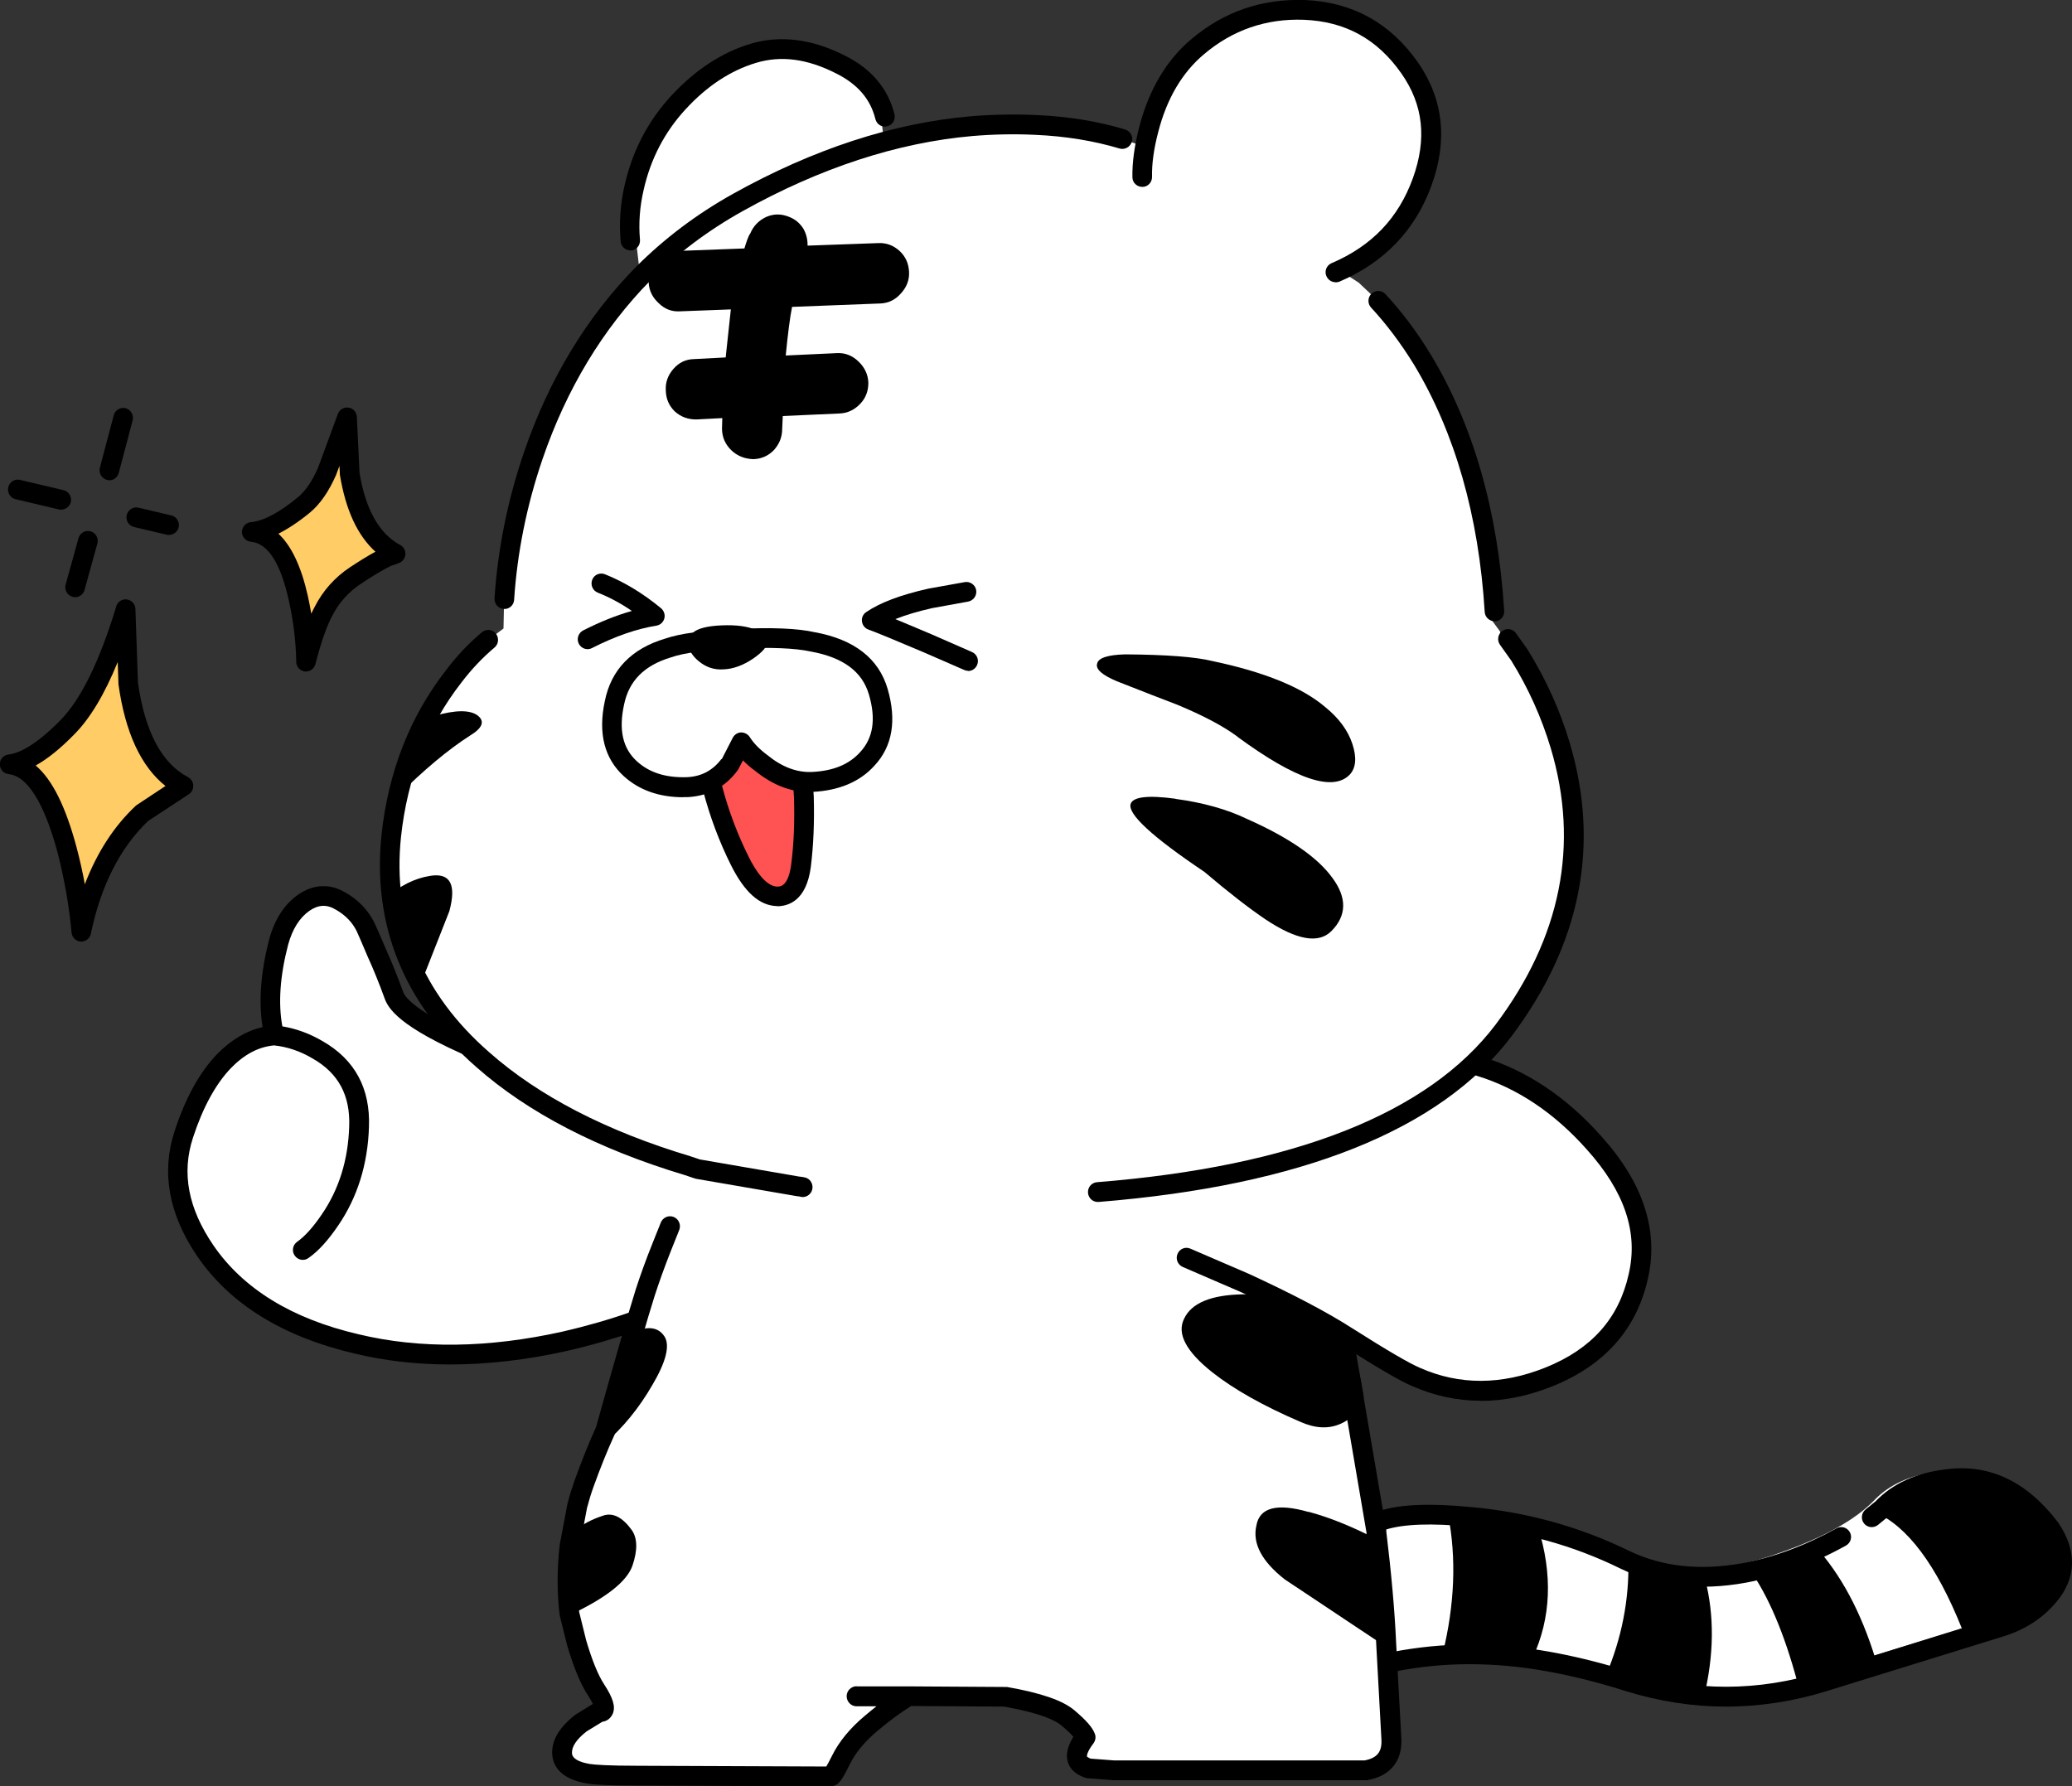 <svg width="203" height="175" viewBox="0 0 203 175" fill="none" xmlns="http://www.w3.org/2000/svg">
<rect x="0" y="0" width="203" height="175" fill="#333333" stroke="none"/>
<g id="&#237;&#152;&#184;&#235;&#158;&#145;&#236;&#157;&#180;" clip-path="url(#clip0_344_7444)">
<g id="Group">
<g id="Group_2">
<g id="Group_3">
<g id="3 18 Layer0 0 FILL">
<path id="Vector" d="M27.274 92.285C27.751 90.523 28.575 89.226 29.731 88.41C30.945 87.58 32.174 87.537 33.402 88.279C34.457 88.891 35.252 89.707 35.773 90.741C35.961 91.164 36.322 92.009 36.871 93.276C37.435 94.514 38.013 95.942 38.591 97.544C39.198 99.118 42.407 101.084 48.203 103.43C53.998 105.746 62.902 107.363 74.927 108.281L66.891 127.787L62.093 129.433C59.91 130.205 57.641 130.846 55.314 131.385C47.87 133.046 41.077 133.118 34.905 131.647C28.098 130.059 23.169 127.015 20.105 122.528C17.474 118.667 16.781 114.88 17.995 111.136C19.006 108.018 20.322 105.615 21.926 103.94C23.429 102.395 25.062 101.55 26.84 101.405C28.3 101.536 29.717 102.002 31.104 102.818C33.952 104.435 35.296 106.94 35.166 110.364C35.064 113.831 34.11 116.876 32.304 119.498C31.408 120.838 30.526 121.814 29.644 122.426C30.512 121.814 31.408 120.838 32.304 119.498C34.096 116.876 35.05 113.831 35.166 110.364C35.296 106.955 33.937 104.435 31.104 102.818C29.717 102.017 28.3 101.55 26.84 101.405C26.219 98.841 26.363 95.811 27.259 92.285H27.274Z" fill="white"/>
</g>
<g id="3 18 Layer0 0 1 STROKES">
<path id="Vector_2" d="M44.083 133.686C47.726 133.686 51.556 133.249 55.531 132.361C57.887 131.822 60.199 131.152 62.425 130.38L67.224 128.748C67.484 128.661 67.701 128.457 67.802 128.194L75.838 108.689C75.954 108.397 75.925 108.077 75.766 107.814C75.607 107.552 75.332 107.377 75.014 107.348C63.148 106.46 54.259 104.843 48.578 102.57C41.092 99.526 39.747 97.821 39.516 97.224C38.938 95.636 38.345 94.179 37.767 92.897C37.233 91.644 36.871 90.8 36.669 90.377C36.033 89.139 35.108 88.177 33.894 87.478C32.362 86.546 30.728 86.604 29.211 87.653C27.852 88.6 26.898 90.086 26.363 92.067C25.54 95.272 25.323 98.142 25.727 100.633C24.123 100.997 22.634 101.885 21.261 103.284C19.556 105.061 18.154 107.596 17.099 110.845C15.783 114.865 16.535 118.988 19.325 123.081C22.519 127.757 27.693 130.962 34.703 132.608C37.666 133.322 40.803 133.686 44.083 133.686ZM66.197 127.044L61.803 128.544C59.636 129.302 57.395 129.943 55.111 130.467C47.856 132.084 41.135 132.171 35.137 130.729C28.604 129.214 23.82 126.272 20.9 122.003C18.428 118.376 17.778 114.923 18.905 111.471C19.874 108.499 21.131 106.212 22.62 104.653C23.935 103.299 25.323 102.57 26.84 102.424C28.127 102.556 29.399 102.978 30.627 103.706C33.157 105.149 34.327 107.319 34.212 110.364C34.111 113.627 33.214 116.526 31.523 118.988C30.685 120.226 29.876 121.129 29.11 121.668C28.676 121.974 28.56 122.586 28.878 123.023C29.182 123.46 29.789 123.577 30.223 123.256C31.205 122.571 32.145 121.523 33.128 120.08C35.021 117.313 36.033 114.064 36.148 110.422C36.293 106.635 34.761 103.808 31.596 102.002C30.324 101.259 29.008 100.778 27.664 100.56C27.245 98.302 27.433 95.607 28.228 92.562C28.647 91.033 29.341 89.925 30.309 89.241C31.205 88.629 32.015 88.585 32.925 89.139C33.836 89.663 34.501 90.348 34.934 91.207C35.108 91.586 35.469 92.417 36.004 93.684C36.568 94.922 37.146 96.335 37.709 97.894C38.172 99.103 39.718 101.055 47.856 104.347C53.507 106.605 62.136 108.222 73.54 109.155L66.183 127.015L66.197 127.044Z" fill="black"/>
</g>
</g>
<g id="3 18 Layer0 1 MEMBER 0 MEMBER 0 FILL">
<path id="Vector_3" d="M143.177 147.831C148.496 148.298 153.54 149.696 158.295 152.027C162.978 154.285 168.37 154.314 174.454 152.114C178.689 150.614 181.754 148.924 183.618 147.001C185.107 145.428 187.217 144.495 189.934 144.175C193.822 143.68 197.161 145.268 199.951 148.953C201.642 151.342 201.627 153.571 199.878 155.61C198.679 156.994 197.118 158 195.195 158.597L177.88 163.987C171.463 165.983 165.074 165.983 158.715 163.987C153.714 162.443 149.175 161.583 145.085 161.394C139.911 161.146 134.939 161.889 130.169 163.637L127.712 164.001C125.919 163.579 124.532 161.802 123.578 158.655C122.595 155.465 123.853 152.886 127.336 150.92C128.406 150.279 130.834 149.361 134.606 148.196C136.485 147.613 139.347 147.496 143.191 147.846L143.177 147.831Z" fill="white"/>
</g>
<g id="3 18 Layer0 1 MEMBER 0 MEMBER 1 FILL">
<path id="Vector_4" d="M184.297 148.443L184.861 147.933C186.364 146.389 188.475 145.442 191.192 145.107C195.08 144.612 198.404 146.2 201.194 149.885C202.885 152.289 202.856 154.518 201.121 156.557C199.907 157.956 198.361 158.947 196.453 159.544L192.666 160.724C190.223 154.227 187.434 150.133 184.297 148.443Z" fill="black"/>
</g>
<g id="3 18 Layer0 1 MEMBER 0 MEMBER 2 FILL">
<path id="Vector_5" d="M171.723 154.227C173.963 153.79 176.146 153.032 178.27 151.983C180.727 154.853 182.65 158.67 184.008 163.419L176.333 165.72C175.076 160.767 173.529 156.936 171.723 154.227Z" fill="black"/>
</g>
<g id="3 18 Layer0 1 MEMBER 0 MEMBER 3 FILL">
<path id="Vector_6" d="M159.538 152.988C161.764 154.081 164.265 154.649 167.04 154.664C167.979 158.262 167.936 162.166 166.924 166.332C164.424 166.085 162.111 165.619 159.972 164.905L157.356 164.103C158.873 160.505 159.611 156.791 159.538 152.974V152.988Z" fill="black"/>
</g>
<g id="3 18 Layer0 1 MEMBER 0 MEMBER 4 FILL">
<path id="Vector_7" d="M150.678 149.609C152.138 154.256 151.965 158.524 150.158 162.428C147.166 162.006 144.217 161.904 141.327 162.093C142.526 157.228 142.7 152.668 141.876 148.4C144.781 148.487 147.715 148.895 150.693 149.609H150.678Z" fill="black"/>
</g>
<g id="3 18 Layer0 1 MEMBER 0 MEMBER 5 FILL">
<path id="Vector_8" d="M134.245 149.55C132.424 154.547 132.51 159.223 134.52 163.579C133.537 163.856 132.496 164.176 131.426 164.54L128.969 164.919C127.177 164.511 125.804 162.734 124.85 159.588C123.477 155.115 126.613 151.779 134.259 149.536L134.245 149.55Z" fill="black"/>
</g>
<g id="3 18 Layer0 1 MEMBER 1 1 STROKES">
<path id="Vector_9" d="M169.078 167.206C172.402 167.206 175.741 166.696 179.051 165.662L196.366 160.301C198.433 159.646 200.138 158.539 201.439 156.994C203.463 154.62 203.521 151.896 201.613 149.128C198.563 145.136 194.892 143.403 190.671 143.956C187.752 144.292 185.425 145.355 183.763 147.089L182.765 147.904C182.361 148.239 182.288 148.851 182.635 149.274C182.968 149.682 183.575 149.74 183.994 149.405L185.078 148.516C186.509 147.045 188.445 146.185 190.917 145.894C194.487 145.442 197.464 146.87 200.081 150.279C201.468 152.289 201.454 154.023 199.994 155.727C198.939 156.98 197.522 157.898 195.817 158.437L178.501 163.798C172.286 165.735 166.014 165.75 159.856 163.841C154.827 162.253 150.144 161.35 145.967 161.161C140.749 160.928 135.647 161.671 130.761 163.404L128.622 163.768C127.278 163.346 126.18 161.787 125.356 159.136C124.532 156.368 125.558 154.256 128.622 152.508C129.663 151.896 132.062 151.007 135.748 149.871C137.497 149.317 140.257 149.215 143.957 149.58C149.161 150.031 154.147 151.415 158.772 153.688C162.371 155.421 166.491 155.887 171.014 155.072C174.295 154.46 177.591 153.236 180.857 151.43C181.32 151.167 181.493 150.585 181.233 150.119C180.973 149.652 180.395 149.478 179.932 149.74C176.854 151.444 173.732 152.595 170.668 153.163C166.548 153.906 162.819 153.498 159.596 151.94C154.754 149.58 149.551 148.137 144.116 147.657C140.113 147.263 137.179 147.394 135.17 148.021C131.296 149.215 128.839 150.133 127.654 150.832C122.855 153.586 122.754 157.184 123.506 159.719C124.59 163.186 126.209 165.211 128.348 165.72C128.478 165.75 128.608 165.75 128.738 165.72L131.166 165.298C131.166 165.298 131.267 165.269 131.325 165.254C135.994 163.579 140.893 162.851 145.88 163.098C149.898 163.273 154.422 164.147 159.293 165.691C162.545 166.696 165.811 167.206 169.092 167.206H169.078Z" fill="black"/>
</g>
<g id="Group_4">
<g id="3 18 Layer0 2 FILL">
<path id="Vector_10" d="M129.302 118.653L129.605 119.425L134.837 150.06V150.177C135.329 154.212 135.647 157.839 135.806 161.088L136.312 170.368C136.384 172.101 135.546 173.121 133.768 173.441H109.153L106.653 173.252C105.236 172.815 105.135 171.795 106.349 170.178C106.19 169.756 105.627 169.129 104.658 168.27C103.661 167.454 101.609 166.769 98.501 166.216L89.02 166.143C89.02 166.143 88.702 166.361 88.138 166.726C87.343 167.25 86.418 167.949 85.363 168.823C84.004 169.96 83.007 171.169 82.4 172.436C81.88 173.47 81.562 174.009 81.431 174.024L62.555 173.951C60.069 173.951 58.436 173.893 57.655 173.762C55.993 173.47 55.126 172.815 55.068 171.781C55.011 170.79 55.617 169.814 56.875 168.823L58.768 167.658C58.942 167.716 59.072 167.658 59.159 167.469C59.289 167.163 59.029 166.507 58.393 165.531C57.757 164.541 57.121 163.026 56.499 160.942L55.805 158.145C55.56 156.033 55.56 153.819 55.805 151.503L56.571 147.497C56.759 146.739 56.976 146.011 57.222 145.282C57.901 143.403 58.595 141.684 59.303 140.125C61.197 133.322 62.497 128.806 63.191 126.607C63.625 125.237 64.174 123.751 64.81 122.134L65.619 120.11C67.325 102.993 78.382 98.651 98.79 107.101L105.453 106.635C110.541 106.838 114.819 107.975 118.288 110.014C119.95 111.005 122.06 111.966 124.604 112.928C126.527 113.962 128.102 115.87 129.302 118.638V118.653Z" fill="white"/>
</g>
<g id="3 18 Layer0 2 1 STROKES">
<path id="Vector_11" d="M81.417 175C81.417 175 81.547 175 81.605 174.986C82.154 174.869 82.443 174.505 83.253 172.873C83.802 171.722 84.727 170.63 85.97 169.581C86.982 168.736 87.892 168.051 88.644 167.556C88.933 167.367 89.135 167.25 89.265 167.148L98.385 167.206C101.97 167.847 103.415 168.561 103.993 169.057C104.615 169.581 104.962 169.931 105.164 170.164C104.572 171.125 104.398 171.941 104.629 172.669C104.788 173.165 105.222 173.835 106.364 174.184C106.436 174.213 106.508 174.213 106.581 174.228L109.081 174.417H133.768C133.768 174.417 133.883 174.417 133.941 174.417C136.196 174.024 137.396 172.567 137.294 170.338L136.788 161.044C136.644 157.796 136.312 154.11 135.82 150.06C135.82 150.002 135.82 149.958 135.82 149.9L130.588 119.265C130.588 119.265 130.559 119.134 130.53 119.061L130.227 118.289C128.926 115.302 127.191 113.219 125.081 112.083C122.479 111.092 120.413 110.145 118.794 109.184C115.195 107.072 110.729 105.877 105.511 105.673L98.732 106.139C98.198 106.183 97.793 106.649 97.822 107.188C97.851 107.727 98.328 108.135 98.862 108.106L105.525 107.64C110.31 107.844 114.472 108.936 117.797 110.888C119.502 111.893 121.685 112.899 124.272 113.875C125.876 114.749 127.307 116.511 128.42 119.061L128.68 119.716L133.883 150.177C133.883 150.177 133.883 150.294 133.883 150.323C134.375 154.314 134.693 157.956 134.837 161.161L135.343 170.455C135.401 171.65 134.91 172.247 133.695 172.48H109.168L106.855 172.305C106.595 172.203 106.508 172.116 106.494 172.101C106.494 172.101 106.407 171.752 107.13 170.805C107.332 170.528 107.39 170.178 107.26 169.858C107.029 169.246 106.422 168.547 105.265 167.571C104.138 166.609 101.984 165.866 98.66 165.284C98.602 165.284 98.544 165.284 98.501 165.284L89.005 165.225H83.932V165.211C83.397 165.211 82.949 165.648 82.949 166.187C82.949 166.726 83.383 167.177 83.917 167.177H85.869C85.507 167.469 85.117 167.775 84.727 168.11C83.267 169.333 82.183 170.659 81.504 172.043C81.243 172.567 81.07 172.888 80.954 173.077L62.541 173.004C59.505 173.004 58.291 172.902 57.8 172.83C56.658 172.64 56.066 172.276 56.037 171.766C56.008 171.125 56.485 170.411 57.468 169.639L59.014 168.692C59.462 168.634 59.838 168.357 60.04 167.891C60.315 167.206 60.069 166.376 59.187 165.021C58.595 164.118 58.002 162.661 57.424 160.695L56.745 157.941C56.528 156.033 56.528 153.877 56.774 151.648L57.511 147.744C57.684 147.074 57.901 146.36 58.147 145.676C58.812 143.826 59.505 142.107 60.199 140.592C60.214 140.548 60.242 140.49 60.257 140.446C62.15 133.657 63.451 129.112 64.145 126.942C64.579 125.602 65.113 124.116 65.735 122.542L66.544 120.517C66.747 120.008 66.501 119.439 66.01 119.235C65.504 119.032 64.94 119.279 64.738 119.789L63.928 121.814C63.278 123.431 62.729 124.961 62.281 126.344C61.587 128.559 60.315 132.973 58.392 139.834C57.684 141.378 56.99 143.126 56.311 145.005C56.051 145.748 55.805 146.521 55.603 147.307L54.837 151.342C54.562 153.804 54.562 156.106 54.837 158.277L55.56 161.19C56.224 163.419 56.875 164.992 57.583 166.07C57.843 166.463 57.988 166.74 58.089 166.944L56.383 167.993C54.779 169.246 54.042 170.513 54.1 171.839C54.158 172.902 54.779 174.272 57.496 174.738C58.32 174.884 59.982 174.942 62.555 174.942L81.431 175.015L81.417 175Z" fill="black"/>
</g>
</g>
<g id="3 18 Layer0 2 MEMBER 0 FILL">
<path id="Vector_12" d="M59.072 148.502C60.026 148.167 60.965 148.633 61.89 149.9C62.454 150.701 62.483 151.867 61.963 153.396C61.428 154.926 59.448 156.499 56.037 158.131C55.502 154.46 55.256 152.391 55.3 151.925C55.531 150.396 56.788 149.259 59.072 148.502ZM61.413 130.846C62.266 130.482 62.873 130.249 63.264 130.147C64.087 130.045 64.709 130.321 65.114 130.962C65.648 131.836 65.258 133.424 63.914 135.697C62.599 137.969 61.023 139.907 59.173 141.48C59.506 137.489 60.257 133.949 61.413 130.846Z" fill="black"/>
</g>
<g id="3 18 Layer0 2 MEMBER 1 FILL">
<path id="Vector_13" d="M128.218 148.123C130.227 148.662 132.395 149.536 134.722 150.731C134.693 154.358 134.968 157.84 135.531 161.175L125.862 154.737C123.622 152.974 122.697 151.226 123.087 149.492C123.39 147.7 125.096 147.249 128.203 148.138M132.337 131.152C132.872 133.016 133.305 134.925 133.609 136.862C133.248 138.1 132.496 138.989 131.34 139.499C130.155 140.023 128.854 139.951 127.408 139.31C123.781 137.751 120.904 136.134 118.78 134.459C116.207 132.419 115.282 130.671 116.005 129.214C116.727 127.656 118.678 126.854 121.858 126.811C124.865 126.738 127.408 127.335 129.49 128.602C130.646 129.331 131.6 130.176 132.337 131.166V131.152Z" fill="black"/>
</g>
<g id="Group_5">
<g id="3 18 Layer0 3 FILL">
<path id="Vector_14" d="M144.955 104.493C149.132 105.775 152.89 108.281 156.2 112.025C160.088 116.351 161.533 120.721 160.507 125.106C159.481 129.724 156.561 133.002 151.762 134.925C147.195 136.746 142.859 136.76 138.74 134.925C137.67 134.473 135.415 133.162 131.976 130.977C129.518 129.404 126.165 127.641 121.901 125.689L116.236 123.242C115.166 120.867 114.227 118.405 113.432 115.87C111.827 110.845 111.639 108.004 112.882 107.392C115.571 106.052 119.184 104.974 123.694 104.158L129.62 103.328C131.007 103.153 132.669 103.065 134.635 103.095C138.566 103.124 142.006 103.59 144.94 104.493H144.955Z" fill="white"/>
</g>
<g id="3 18 Layer0 3 1 STROKES">
<path id="Vector_15" d="M145.07 137.255C147.369 137.255 149.724 136.775 152.124 135.813C157.211 133.759 160.348 130.219 161.446 125.296C162.53 120.605 161.013 115.914 156.908 111.354C153.497 107.494 149.565 104.872 145.229 103.546C142.209 102.614 138.653 102.133 134.649 102.119C132.669 102.089 130.935 102.177 129.518 102.366L123.578 103.197C118.967 104.027 115.238 105.134 112.463 106.518C111.986 106.751 111.798 107.334 112.03 107.814C112.261 108.295 112.839 108.499 113.316 108.251C115.918 106.955 119.473 105.892 123.867 105.105L129.764 104.275C131.094 104.1 132.727 104.027 134.635 104.041C138.451 104.071 141.833 104.522 144.666 105.396C148.655 106.605 152.297 109.053 155.477 112.636C159.177 116.759 160.521 120.75 159.567 124.844C158.599 129.17 155.939 132.171 151.401 133.992C147.108 135.711 142.975 135.726 139.13 134.021C138.089 133.584 135.864 132.288 132.496 130.146C130.024 128.559 126.584 126.752 122.306 124.786L116.626 122.338C116.134 122.12 115.571 122.353 115.368 122.848C115.152 123.343 115.383 123.912 115.874 124.13L121.54 126.577C125.717 128.486 129.07 130.248 131.47 131.793C134.982 134.036 137.251 135.347 138.378 135.813C140.532 136.76 142.772 137.241 145.07 137.241V137.255Z" fill="black"/>
</g>
</g>
<g id="Group_6">
<g id="3 18 Layer0 4 MEMBER 0 FILL">
<path id="Vector_16" d="M66.472 10.023C68.683 7.634 71.112 6.031 73.757 5.23C76.43 4.429 79.278 4.793 82.299 6.308C84.654 7.473 86.114 9.178 86.678 11.421L86.331 11.465L86.808 15.704C86.664 16.534 86.403 17.292 86.028 17.977L63.119 29.252C63.047 29.048 62.974 28.858 62.902 28.698L62.309 23.498L61.731 23.57C61.587 21.822 61.702 20.089 62.107 18.37C62.83 15.165 64.275 12.383 66.472 10.008V10.023Z" fill="white"/>
</g>
<g id="3 18 Layer0 4 MEMBER 0 1 STROKES">
<path id="Vector_17" d="M63.119 30.242C63.263 30.242 63.408 30.213 63.538 30.14L86.447 18.865C86.62 18.778 86.765 18.632 86.866 18.472C87.3 17.685 87.603 16.811 87.762 15.879C87.849 15.354 87.502 14.844 86.982 14.757C86.447 14.669 85.955 15.019 85.869 15.558C85.767 16.17 85.58 16.738 85.32 17.263L63.538 27.984C63.278 27.751 62.888 27.664 62.526 27.809C62.035 28.013 61.803 28.581 62.006 29.077C62.078 29.237 62.136 29.427 62.208 29.616C62.309 29.878 62.497 30.082 62.758 30.184C62.873 30.228 62.989 30.257 63.119 30.257V30.242ZM61.731 24.546C61.731 24.546 61.789 24.546 61.818 24.546C62.353 24.503 62.743 24.037 62.7 23.497C62.555 21.851 62.685 20.205 63.061 18.603C63.74 15.573 65.128 12.907 67.195 10.678C69.276 8.42 71.589 6.905 74.06 6.162C76.517 5.419 79.076 5.754 81.894 7.182C84.004 8.231 85.276 9.687 85.767 11.669C85.898 12.193 86.418 12.514 86.938 12.368C87.459 12.237 87.762 11.712 87.632 11.188C86.996 8.653 85.348 6.716 82.747 5.434C79.524 3.802 76.416 3.423 73.511 4.297C70.707 5.142 68.12 6.847 65.793 9.352C63.495 11.829 61.948 14.801 61.197 18.151C60.777 19.943 60.647 21.808 60.806 23.643C60.85 24.153 61.269 24.532 61.76 24.532L61.731 24.546Z" fill="black"/>
</g>
</g>
<g id="Group_7">
<g id="3 18 Layer0 4 MEMBER 1 FILL">
<path id="Vector_18" d="M63.047 26.775C65.735 24.095 68.799 21.779 72.268 19.841C80.044 15.5 87.69 13.009 95.191 12.353C97.316 12.178 99.426 12.135 101.522 12.237C104.543 12.368 107.361 12.834 109.963 13.621L113.027 14.699L133.117 27.693L135.011 29.485C136.557 31.131 138.003 33.054 139.332 35.239C143.452 42.057 145.808 50.273 146.4 59.916L146.126 59.946L146.227 60.805H146.183L146.964 61.868L147.065 62.728L147.73 62.611L148.828 64.156C150.592 66.982 151.921 69.953 152.847 73.042C155.781 82.846 153.916 92.154 147.282 100.982C140.489 109.956 127.235 115.229 107.535 116.803C107.072 116.846 106.595 116.905 106.104 116.948C98.588 117.487 90.884 117.429 82.993 116.759C81.432 116.642 79.972 116.497 78.613 116.337C78.454 116.307 78.324 116.278 78.194 116.278L68.308 114.574L67.325 114.239C58.942 111.719 52.25 108.266 47.263 103.852C40.398 97.85 37.406 90.552 38.288 81.942C38.938 75.912 40.976 70.696 44.416 66.297C45.457 64.928 46.584 63.748 47.798 62.728L49.33 61.577L49.388 58.707C49.706 53.958 50.645 49.282 52.206 44.679C54.62 37.614 58.219 31.655 63.018 26.79L63.047 26.775Z" fill="white"/>
</g>
<g id="3 18 Layer0 4 MEMBER 1 1 STROKES">
<path id="Vector_19" d="M107.549 117.764C107.549 117.764 107.607 117.764 107.621 117.764C127.509 116.162 141.125 110.713 148.062 101.565C154.87 92.519 156.792 82.831 153.786 72.765C152.847 69.604 151.459 66.545 149.667 63.646L148.525 62.043C148.221 61.606 147.614 61.504 147.181 61.825C146.747 62.131 146.646 62.742 146.964 63.18L148.062 64.724C149.739 67.419 151.04 70.332 151.936 73.319C154.754 82.758 152.933 91.863 146.53 100.385C139.94 109.082 126.801 114.283 107.477 115.827C106.942 115.87 106.552 116.337 106.595 116.876C106.639 117.385 107.058 117.764 107.549 117.764ZM78.642 117.283C79.076 117.283 79.48 116.978 79.582 116.526C79.697 116.002 79.379 115.477 78.859 115.361C78.642 115.317 78.454 115.288 78.281 115.273L68.568 113.598L67.657 113.292C59.404 110.815 52.785 107.392 47.928 103.095C41.337 97.341 38.432 90.246 39.285 82.015C39.907 76.203 41.901 71.104 45.211 66.865C46.208 65.554 47.292 64.418 48.449 63.442C48.853 63.107 48.911 62.495 48.579 62.072C48.246 61.65 47.639 61.606 47.22 61.941C45.948 63.005 44.763 64.243 43.693 65.671C40.167 70.187 38.042 75.62 37.377 81.797C36.467 90.698 39.589 98.36 46.671 104.551C51.73 109.024 58.595 112.578 67.079 115.127L68.033 115.448C68.033 115.448 68.134 115.477 68.178 115.492L78.064 117.196C78.252 117.211 78.338 117.225 78.425 117.254C78.498 117.269 78.57 117.283 78.642 117.283ZM146.415 60.878C146.415 60.878 146.458 60.878 146.473 60.878C147.007 60.849 147.412 60.383 147.369 59.844C146.762 50.098 144.348 41.649 140.171 34.729C138.812 32.5 137.309 30.505 135.734 28.815C135.372 28.421 134.765 28.407 134.375 28.771C133.985 29.135 133.97 29.747 134.332 30.14C135.82 31.743 137.237 33.622 138.538 35.734C142.541 42.377 144.883 50.535 145.461 59.96C145.49 60.47 145.923 60.863 146.415 60.863V60.878ZM49.417 59.669C49.923 59.669 50.342 59.276 50.371 58.766C50.675 54.118 51.614 49.486 53.146 44.999C55.502 38.109 59.057 32.224 63.726 27.474C66.328 24.867 69.363 22.58 72.731 20.701C80.348 16.447 87.936 13.97 95.264 13.329C97.316 13.155 99.412 13.111 101.464 13.213C104.398 13.344 107.173 13.796 109.688 14.553C110.194 14.699 110.729 14.407 110.888 13.898C111.047 13.388 110.743 12.849 110.238 12.688C107.578 11.887 104.644 11.406 101.565 11.275C99.426 11.173 97.258 11.217 95.105 11.392C87.502 12.047 79.668 14.611 71.805 18.996C68.279 20.963 65.114 23.352 62.367 26.091C57.482 31.044 53.767 37.176 51.325 44.344C49.735 49.005 48.767 53.798 48.449 58.62C48.42 59.159 48.81 59.625 49.345 59.654C49.374 59.654 49.388 59.654 49.403 59.654L49.417 59.669Z" fill="black"/>
</g>
</g>
<g id="Group_8">
<g id="3 18 Layer0 4 MEMBER 2 FILL">
<path id="Vector_20" d="M78.468 84.827C78.208 86.837 77.427 87.842 76.141 87.828C74.84 87.799 73.626 86.648 72.499 84.375C71.357 82.088 70.475 79.714 69.825 77.266L68.698 73.493C69.435 72.678 70.389 72.124 71.574 71.833C73.959 71.25 76.286 72.241 78.54 74.819L78.757 78.082C78.829 80.544 78.743 82.802 78.483 84.841L78.468 84.827Z" fill="#FF5252"/>
</g>
<g id="3 18 Layer0 4 MEMBER 2 1 STROKES">
<path id="Vector_21" d="M76.141 88.789C77.211 88.789 79.003 88.279 79.437 84.943C79.697 82.86 79.798 80.544 79.726 78.038L79.509 74.746C79.509 74.528 79.408 74.324 79.263 74.163C76.763 71.308 74.089 70.201 71.343 70.871C69.97 71.206 68.842 71.862 67.99 72.823C67.758 73.071 67.686 73.435 67.773 73.755L68.9 77.528C69.55 80.005 70.461 82.452 71.632 84.798C72.962 87.434 74.421 88.731 76.112 88.775H76.127L76.141 88.789ZM77.601 75.212L77.789 78.14C77.861 80.5 77.775 82.729 77.514 84.71C77.225 86.881 76.43 86.866 76.141 86.866C75.028 86.837 74.002 85.264 73.352 83.953C72.253 81.739 71.372 79.408 70.75 77.033L69.782 73.785C70.331 73.318 70.996 72.983 71.791 72.779C73.742 72.299 75.65 73.1 77.587 75.227L77.601 75.212Z" fill="black"/>
</g>
</g>
<g id="3 18 Layer0 4 MEMBER 2 MEMBER 0 1 STROKES">
<path id="Vector_22" d="M57.554 63.602C57.699 63.602 57.843 63.573 57.988 63.5C60.272 62.335 62.396 61.606 64.304 61.3C64.68 61.242 64.984 60.965 65.085 60.601C65.186 60.237 65.056 59.844 64.767 59.596C62.989 58.125 61.124 57.003 59.26 56.26C58.769 56.071 58.205 56.304 58.017 56.814C57.829 57.309 58.075 57.877 58.566 58.066C59.679 58.503 60.806 59.101 61.905 59.858C60.402 60.281 58.797 60.922 57.135 61.767C56.658 62.014 56.47 62.597 56.702 63.063C56.875 63.398 57.208 63.602 57.569 63.602H57.554Z" fill="black"/>
</g>
<g id="3 18 Layer0 4 MEMBER 2 MEMBER 1 1 STROKES">
<path id="Vector_23" d="M94.844 65.743C95.22 65.743 95.567 65.525 95.726 65.161C95.943 64.665 95.726 64.097 95.22 63.879L91.26 62.145C89.814 61.533 88.644 61.038 87.719 60.659C88.701 60.266 89.901 59.902 91.332 59.581L94.859 58.94C95.379 58.838 95.726 58.343 95.639 57.819C95.552 57.294 95.032 56.944 94.526 57.032L90.956 57.673C88.181 58.299 86.201 59.057 84.857 59.975C84.553 60.178 84.394 60.543 84.452 60.892C84.496 61.257 84.741 61.562 85.074 61.679C85.912 61.985 87.748 62.742 90.523 63.922L94.468 65.641C94.599 65.7 94.729 65.729 94.859 65.729L94.844 65.743Z" fill="black"/>
</g>
<g id="Group_9">
<g id="3 18 Layer0 4 MEMBER 2 MEMBER 2 FILL">
<path id="Vector_24" d="M72.196 62.611C75.534 62.465 78.02 62.567 79.639 62.917C83.151 63.558 85.29 65.175 86.042 67.797C86.852 70.536 86.49 72.736 84.972 74.367C83.715 75.766 81.908 76.523 79.567 76.625C77.847 76.698 76.17 76.072 74.552 74.746C73.699 74.12 73.063 73.449 72.615 72.736L71.502 74.892C70.476 76.29 69.103 77.033 67.383 77.12C65.041 77.208 63.162 76.611 61.746 75.314C60.098 73.814 59.592 71.658 60.199 68.846C60.748 66.151 62.512 64.359 65.475 63.471C66.819 63.005 69.059 62.699 72.196 62.582V62.611Z" fill="white"/>
</g>
<g id="3 18 Layer0 4 MEMBER 2 MEMBER 2 1 STROKES">
<path id="Vector_25" d="M66.934 78.097C67.093 78.097 67.252 78.097 67.411 78.097C69.435 77.98 71.068 77.106 72.268 75.474C72.297 75.431 72.326 75.387 72.354 75.343L72.788 74.498C73.135 74.848 73.525 75.198 73.973 75.518C75.751 76.96 77.644 77.689 79.61 77.587C82.212 77.456 84.25 76.596 85.681 75.008C87.429 73.129 87.863 70.594 86.967 67.506C86.1 64.52 83.686 62.64 79.812 61.941C78.136 61.562 75.621 61.46 72.166 61.621C68.9 61.752 66.616 62.072 65.171 62.568C61.89 63.544 59.881 65.598 59.26 68.671C58.58 71.818 59.202 74.294 61.109 76.043C62.613 77.412 64.578 78.111 66.949 78.111L66.934 78.097ZM70.678 74.367C69.825 75.489 68.727 76.072 67.325 76.144C65.243 76.217 63.624 75.707 62.396 74.586C61.008 73.318 60.604 71.512 61.138 69.05C61.615 66.705 63.119 65.19 65.749 64.403C67.035 63.951 69.204 63.675 72.239 63.544C75.491 63.398 77.905 63.5 79.437 63.835C82.616 64.418 84.466 65.787 85.131 68.045C85.84 70.463 85.55 72.299 84.279 73.683C83.18 74.906 81.634 75.533 79.538 75.635C78.064 75.693 76.618 75.154 75.173 73.974C74.392 73.391 73.829 72.808 73.453 72.211C73.265 71.92 72.933 71.76 72.6 71.76C72.253 71.774 71.95 71.978 71.791 72.284L70.721 74.367H70.678Z" fill="black"/>
</g>
</g>
<g id="3 18 Layer0 4 MEMBER 2 MEMBER 3 FILL">
<path id="Vector_26" d="M68.438 64.767C67.831 64.257 67.527 63.748 67.484 63.238C67.484 62.699 67.599 62.276 67.888 61.985C68.38 61.562 69.319 61.33 70.707 61.271C72.152 61.213 73.279 61.359 74.089 61.737C74.768 62.043 75.129 62.437 75.158 62.903C75.187 63.34 74.71 63.893 73.756 64.549C72.774 65.204 71.805 65.554 70.851 65.583C69.955 65.641 69.146 65.365 68.438 64.767Z" fill="black"/>
</g>
<g id="3 18 Layer0 4 MEMBER 2 MEMBER 4 FILL">
<path id="Vector_27" d="M115.166 78.272C117.869 78.636 120.21 79.291 122.176 80.238C126.31 82.074 129.099 84.011 130.545 86.021C131.976 87.959 131.947 89.707 130.444 91.222C129.186 92.489 127.047 92.111 123.997 90.086C122.378 88.993 120.384 87.449 117.999 85.424C112.882 81.986 110.469 79.757 110.772 78.767C111.004 78.067 112.463 77.893 115.166 78.257M121.251 72.182C119.82 71.119 117.84 70.085 115.311 69.036C113.938 68.511 111.972 67.754 109.428 66.749C107.968 66.137 107.318 65.554 107.491 65.015C107.607 64.461 108.532 64.156 110.252 64.112C114.284 64.141 117.132 64.359 118.78 64.767C123.911 65.845 127.611 67.36 129.88 69.312C131.195 70.39 132.062 71.57 132.496 72.882C132.93 74.207 132.857 75.212 132.25 75.882C130.617 77.601 126.946 76.378 121.251 72.197V72.182Z" fill="black"/>
</g>
<g id="3 18 Layer0 4 MEMBER 2 MEMBER 5 FILL">
<path id="Vector_28" d="M37.868 87.944C39.184 86.779 40.6 86.065 42.118 85.817C44.098 85.482 44.734 86.633 44.026 89.27C42.725 92.577 41.843 94.806 41.381 95.986C39.516 93.465 38.345 90.785 37.868 87.959M38.88 78.067C39.299 75.343 40.022 72.911 41.077 70.784C41.511 70.478 42.002 70.259 42.551 70.143C44.633 69.546 46.049 69.531 46.815 70.114C47.523 70.682 47.263 71.337 46.035 72.08C43.895 73.45 41.511 75.445 38.88 78.067Z" fill="black"/>
</g>
<g id="3 18 Layer0 4 MEMBER 2 MEMBER 6 FILL">
<path id="Vector_29" d="M73.482 22.929C73.785 22.172 74.32 21.604 75.072 21.254C75.809 20.934 76.56 20.934 77.326 21.254C77.89 21.473 78.353 21.851 78.7 22.39C78.989 22.9 79.133 23.454 79.119 24.066L86.028 23.818C86.822 23.774 87.531 24.036 88.138 24.59C88.716 25.129 89.019 25.799 89.063 26.63C89.106 27.401 88.846 28.101 88.297 28.713C87.748 29.354 87.083 29.689 86.288 29.732L77.601 30.067C77.399 31.058 77.196 32.646 76.98 34.831L81.995 34.598C82.79 34.554 83.498 34.831 84.105 35.414C84.712 35.996 85.03 36.666 85.074 37.453C85.088 38.283 84.828 38.997 84.264 39.58C83.701 40.163 83.036 40.483 82.241 40.512L76.691 40.76L76.633 42.013C76.633 42.799 76.373 43.484 75.823 44.096C75.288 44.65 74.624 44.955 73.829 44.985H73.785C72.962 44.955 72.253 44.679 71.675 44.14C71.068 43.557 70.75 42.858 70.736 42.027L70.765 40.964L68.264 41.095C67.44 41.11 66.732 40.862 66.125 40.323C65.547 39.769 65.243 39.07 65.229 38.24C65.186 37.468 65.431 36.769 65.966 36.157C66.515 35.516 67.195 35.195 68.018 35.181L71.097 35.02L71.603 30.315L66.588 30.504C65.793 30.548 65.099 30.271 64.521 29.689C63.914 29.135 63.596 28.465 63.552 27.693C63.509 26.863 63.783 26.163 64.362 25.566C64.882 24.954 65.547 24.634 66.342 24.59L72.933 24.342C73.121 23.701 73.294 23.221 73.467 22.915L73.482 22.929Z" fill="black"/>
</g>
<g id="Group_10">
<g id="3 18 Layer0 4 MEMBER 3 FILL">
<path id="Vector_30" d="M111.928 17.35C111.899 15.995 112.116 14.451 112.564 12.703C113.46 9.207 115.065 6.497 117.377 4.574C120.369 2.039 123.838 0.845 127.784 0.991C132.149 1.165 135.589 3.059 138.118 6.672C140.431 9.979 140.835 13.694 139.347 17.816C137.858 21.953 135.025 24.911 130.862 26.688L127.466 28.8L126.396 27.868L111.943 17.35H111.928Z" fill="white"/>
</g>
<g id="3 18 Layer0 4 MEMBER 3 1 STROKES">
<path id="Vector_31" d="M130.862 27.664C130.993 27.664 131.123 27.635 131.238 27.591C135.632 25.712 138.667 22.536 140.257 18.151C141.862 13.723 141.399 9.673 138.913 6.104C136.21 2.243 132.481 0.189 127.813 -6.03124e-05C123.621 -0.131 119.921 1.136 116.741 3.817C114.284 5.871 112.564 8.784 111.61 12.455C111.148 14.276 110.917 15.922 110.946 17.364C110.946 17.889 111.379 18.311 111.914 18.311H111.928C112.463 18.311 112.882 17.86 112.868 17.321C112.839 16.068 113.041 14.582 113.475 12.936C114.313 9.658 115.831 7.094 117.97 5.303C120.759 2.943 124.04 1.806 127.726 1.937C131.802 2.098 134.938 3.817 137.309 7.211C139.448 10.27 139.809 13.621 138.422 17.466C137.005 21.37 134.404 24.095 130.458 25.785C129.966 25.988 129.735 26.571 129.952 27.052C130.111 27.416 130.458 27.649 130.834 27.649L130.862 27.664Z" fill="black"/>
</g>
</g>
</g>
</g>
<g id="Group_11">
<g id="Group_12">
<g id="Group_13">
<g id="2 5 Layer0 0 FILL">
<path id="Vector_32" d="M33.951 40.928L34.226 46.522C34.876 50.47 36.365 53.063 38.706 54.301L37.825 54.622C36.987 55.03 35.975 55.627 34.775 56.443C33.416 57.346 32.376 58.526 31.639 59.983C31.046 61.075 30.483 62.707 29.933 64.877C29.904 62.824 29.659 60.755 29.196 58.686C28.271 54.52 26.739 52.349 24.614 52.16C26.031 52.029 27.736 51.155 29.745 49.509C30.613 48.795 31.364 47.688 32.014 46.202C32.781 44.119 33.431 42.371 33.951 40.943V40.928Z" fill="#FFCC66"/>
</g>
<g id="2 5 Layer0 0 1 STROKES">
<path id="Vector_33" d="M29.962 65.795C30.396 65.795 30.786 65.504 30.902 65.067C31.437 62.984 31.986 61.41 32.521 60.391C33.185 59.065 34.139 58.002 35.353 57.2C36.524 56.414 37.507 55.831 38.288 55.452L39.083 55.161C39.444 55.03 39.69 54.695 39.718 54.316C39.747 53.937 39.545 53.573 39.213 53.398C37.16 52.306 35.816 49.931 35.223 46.319L34.963 40.841C34.934 40.375 34.602 39.996 34.154 39.938C33.691 39.865 33.258 40.127 33.099 40.564C32.578 41.992 31.928 43.74 31.162 45.823C30.598 47.12 29.933 48.11 29.182 48.722C27.346 50.237 25.8 51.053 24.586 51.155C24.094 51.199 23.704 51.621 23.704 52.116C23.704 52.612 24.08 53.034 24.586 53.078C26.233 53.224 27.491 55.161 28.3 58.847C28.748 60.857 28.994 62.867 29.023 64.848C29.023 65.329 29.399 65.737 29.876 65.795C29.919 65.795 29.948 65.795 29.991 65.795H29.962ZM36.784 54.054C36.033 54.462 35.209 54.972 34.284 55.583C32.795 56.574 31.625 57.885 30.815 59.487C30.714 59.691 30.598 59.895 30.497 60.129C30.396 59.56 30.295 58.978 30.165 58.41C29.514 55.511 28.546 53.457 27.274 52.291C28.228 51.81 29.268 51.126 30.381 50.208C31.364 49.392 32.217 48.154 32.925 46.537C33.041 46.231 33.142 45.94 33.258 45.648L33.301 46.522C33.865 49.96 35.021 52.466 36.784 54.054Z" fill="black"/>
</g>
</g>
<g id="Group_14">
<g id="2 5 Layer0 1 FILL">
<path id="Vector_34" d="M12.56 67.005C13.297 72.147 15.104 75.483 17.966 76.998L13.904 79.678C10.97 82.432 8.976 86.307 7.95 91.289C7.718 88.666 7.241 85.986 6.548 83.262C5.117 77.916 3.238 75.119 0.94 74.886C2.472 74.711 4.322 73.545 6.504 71.346C8.672 69.19 10.609 65.3 12.315 59.692L12.56 67.005Z" fill="#FFCC66"/>
</g>
<g id="2 5 Layer0 1 1 STROKES">
<path id="Vector_35" d="M7.964 92.25C8.412 92.25 8.817 91.93 8.903 91.478C9.886 86.758 11.78 83.043 14.511 80.436L18.5 77.814C18.79 77.624 18.949 77.304 18.934 76.954C18.92 76.605 18.717 76.299 18.414 76.138C15.841 74.784 14.193 71.666 13.514 66.873L13.268 59.662C13.254 59.182 12.893 58.803 12.43 58.73C11.967 58.672 11.52 58.949 11.389 59.415C9.742 64.849 7.877 68.636 5.825 70.661C3.324 73.181 1.734 73.822 0.838 73.924C0.347 73.982 -0.029 74.39 -0.014 74.885C-0.014 75.381 0.361 75.803 0.853 75.847C2.688 76.036 4.336 78.688 5.637 83.51C6.316 86.161 6.779 88.812 7.01 91.361C7.053 91.842 7.429 92.221 7.906 92.25C7.921 92.25 7.949 92.25 7.964 92.25ZM16.231 76.998L13.413 78.862C13.413 78.862 13.326 78.921 13.283 78.964C11.158 80.96 9.496 83.539 8.311 86.641C8.094 85.432 7.819 84.223 7.501 83.014C6.432 79.023 5.117 76.371 3.498 75.002C4.64 74.361 5.868 73.385 7.198 72.03C8.788 70.457 10.219 68.082 11.534 64.863L11.606 67.048C12.271 71.783 13.818 75.104 16.217 77.012L16.231 76.998Z" fill="black"/>
</g>
</g>
<g id="2 5 Layer0 2 MEMBER 0 1 STROKES">
<path id="Vector_36" d="M10.71 47.061C11.129 47.061 11.52 46.77 11.635 46.333L12.994 41.191C13.124 40.666 12.82 40.142 12.315 39.996C11.809 39.865 11.274 40.171 11.144 40.681L9.785 45.823C9.655 46.348 9.959 46.872 10.464 47.018C10.551 47.032 10.623 47.047 10.71 47.047V47.061Z" fill="black"/>
</g>
<g id="2 5 Layer0 2 MEMBER 1 1 STROKES">
<path id="Vector_37" d="M5.998 49.931C6.432 49.931 6.837 49.625 6.938 49.188C7.053 48.664 6.735 48.139 6.215 48.023L1.966 47.018C1.445 46.887 0.925 47.222 0.809 47.746C0.694 48.27 1.012 48.795 1.532 48.911L5.781 49.917C5.854 49.931 5.926 49.946 5.998 49.946V49.931Z" fill="black"/>
</g>
<g id="2 5 Layer0 2 MEMBER 2 1 STROKES">
<path id="Vector_38" d="M7.357 58.511C7.776 58.511 8.167 58.235 8.282 57.798L9.54 53.253C9.684 52.728 9.381 52.204 8.875 52.058C8.369 51.912 7.834 52.218 7.69 52.728L6.432 57.273C6.288 57.798 6.591 58.322 7.097 58.468C7.184 58.497 7.27 58.511 7.357 58.511Z" fill="black"/>
</g>
<g id="2 5 Layer0 2 MEMBER 3 1 STROKES">
<path id="Vector_39" d="M16.564 52.408C16.997 52.408 17.402 52.102 17.503 51.665C17.619 51.14 17.301 50.616 16.78 50.499L13.572 49.742C13.066 49.611 12.531 49.946 12.415 50.47C12.3 50.995 12.618 51.519 13.138 51.636L16.347 52.393C16.419 52.408 16.491 52.422 16.564 52.422V52.408Z" fill="black"/>
</g>
</g>
</g>
</g>
<defs>
<clipPath id="clip0_344_7444">
<rect width="203" height="175" fill="white" transform="matrix(-1 0 0 1 203 0)"/>
</clipPath>
</defs>
</svg>
